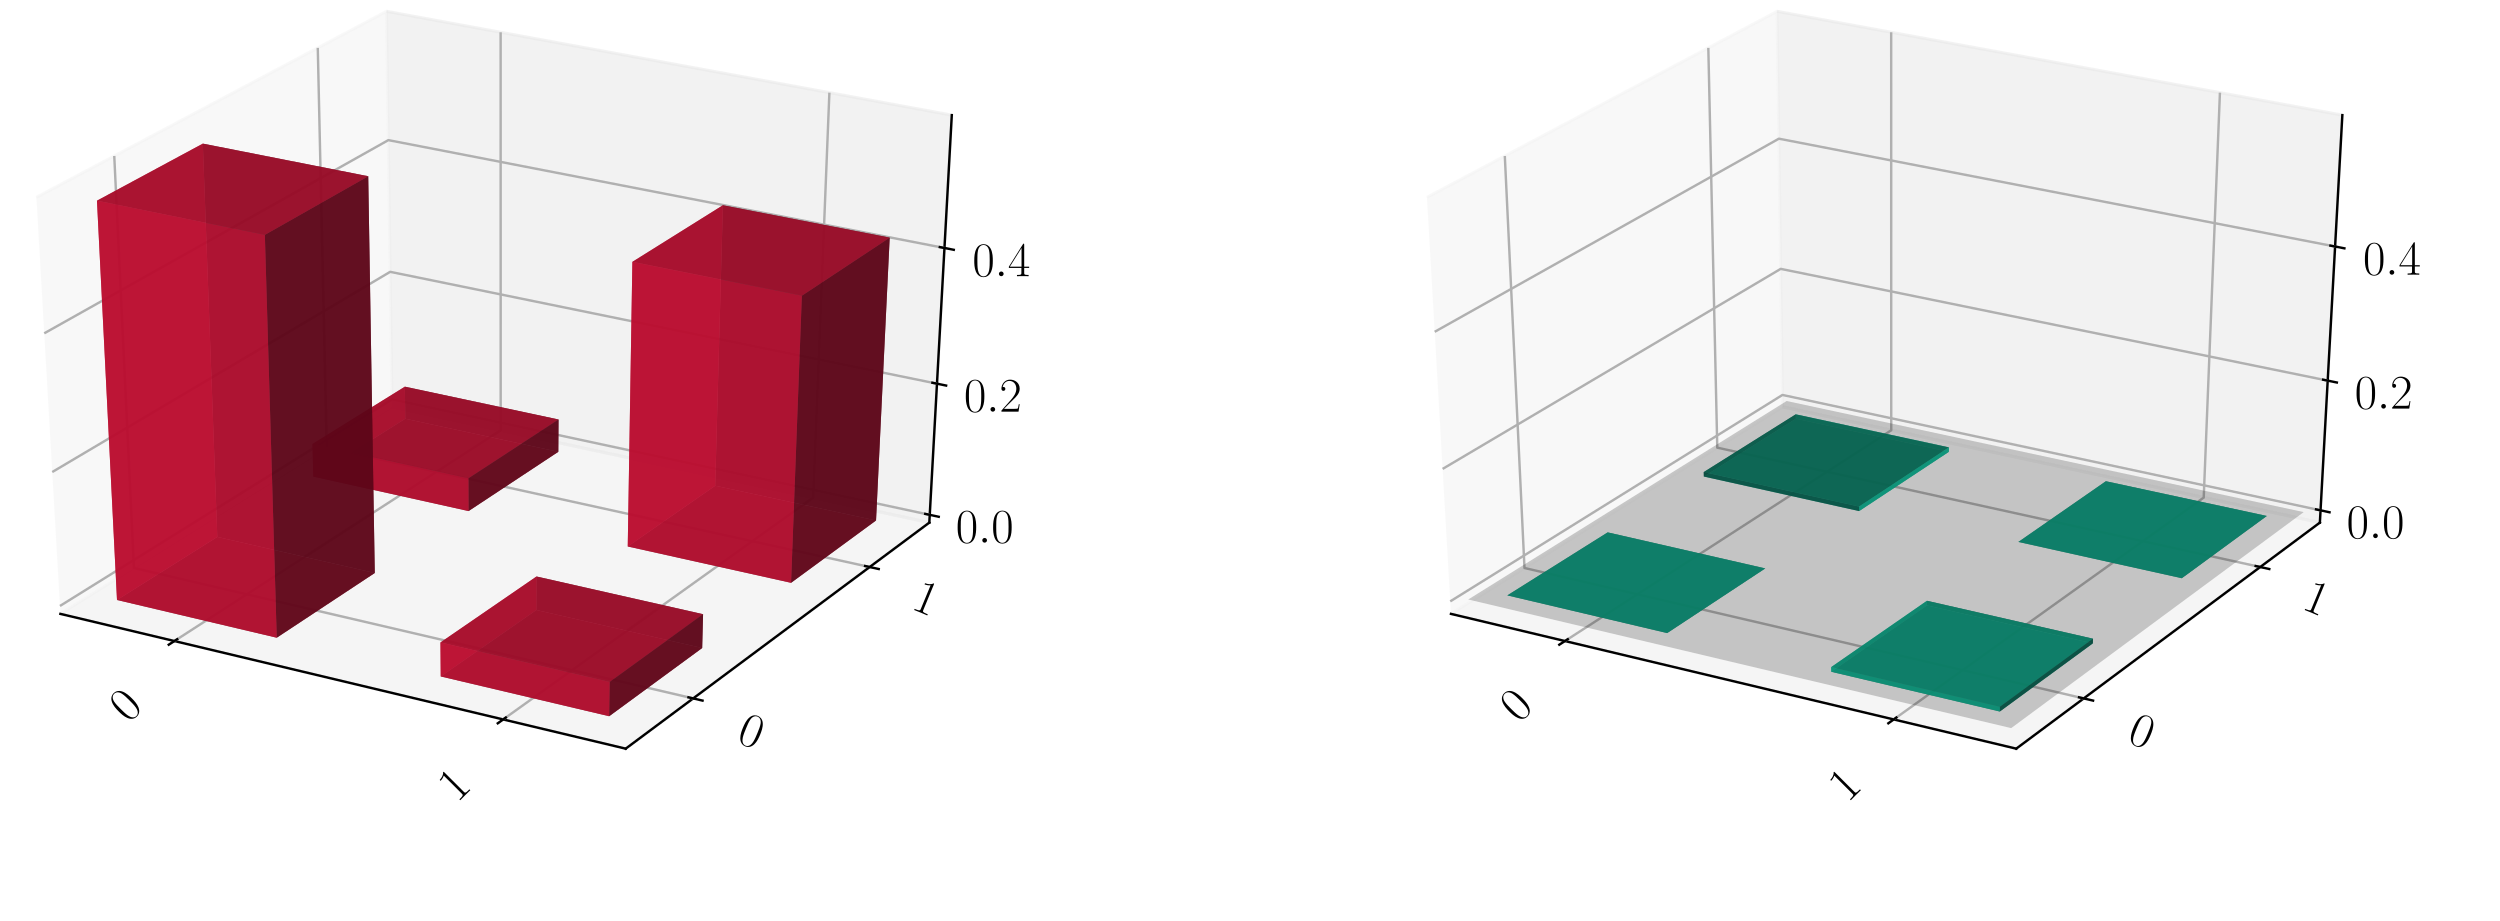 <?xml version="1.0" encoding="utf-8" standalone="no"?>
<!DOCTYPE svg PUBLIC "-//W3C//DTD SVG 1.1//EN"
  "http://www.w3.org/Graphics/SVG/1.1/DTD/svg11.dtd">
<!-- Created with matplotlib (https://matplotlib.org/) -->
<svg height="302.4pt" version="1.1" viewBox="0 0 820.8 302.4" width="820.8pt" xmlns="http://www.w3.org/2000/svg" xmlns:xlink="http://www.w3.org/1999/xlink">
 <defs>
  <style type="text/css">
*{stroke-linecap:butt;stroke-linejoin:round;}
  </style>
 </defs>
 <g id="figure_1">
  <g id="patch_1">
   <path d="M 0 302.4 
L 820.8 302.4 
L 820.8 0 
L 0 0 
z
" style="fill:#ffffff;"/>
  </g>
  <g id="patch_2">
   <path d="M -30.6 262.8 
L 349.855 262.8 
L 349.855 -14.4 
L -30.6 -14.4 
z
" style="fill:#ffffff;"/>
  </g>
  <g id="pane3d_1">
   <g id="patch_3">
    <path d="M 19.835 201.549 
L 128.723 133.585 
L 126.91 3.719 
L 11.951 64.782 
" style="fill:#f2f2f2;opacity:0.5;stroke:#f2f2f2;stroke-linejoin:miter;"/>
   </g>
  </g>
  <g id="pane3d_2">
   <g id="patch_4">
    <path d="M 128.723 133.585 
L 305.112 171.581 
L 312.492 37.799 
L 126.91 3.719 
" style="fill:#e6e6e6;opacity:0.5;stroke:#e6e6e6;stroke-linejoin:miter;"/>
   </g>
  </g>
  <g id="pane3d_3">
   <g id="patch_5">
    <path d="M 19.835 201.549 
L 205.42 245.801 
L 305.112 171.581 
L 128.723 133.585 
" style="fill:#ececec;opacity:0.5;stroke:#ececec;stroke-linejoin:miter;"/>
   </g>
  </g>
  <g id="axis3d_1">
   <g id="line2d_1">
    <path d="M 19.835 201.549 
L 205.42 245.801 
" style="fill:none;stroke:#000000;stroke-linecap:square;stroke-width:0.8;"/>
   </g>
   <g id="Line3DCollection_1">
    <path d="M 57.255 210.471 
L 164.384 141.267 
L 164.365 10.597 
" style="fill:none;stroke:#b0b0b0;stroke-width:0.8;"/>
    <path d="M 165.194 236.209 
L 266.98 163.367 
L 272.304 30.419 
" style="fill:none;stroke:#b0b0b0;stroke-width:0.8;"/>
   </g>
   <g id="xtick_1">
    <g id="line2d_2">
     <path d="M 58.178 209.875 
L 55.405 211.667 
" style="fill:none;stroke:#000000;stroke-linecap:square;stroke-width:0.8;"/>
    </g>
    <g id="text_1">
     <!-- 0 -->
     <defs>
      <path d="M 42 31.844 
C 42 37.969 41.906 48.422 37.703 56.453 
C 34 63.484 28.094 66 22.906 66 
C 18.094 66 12 63.781 8.203 56.562 
C 4.203 49.016 3.797 39.672 3.797 31.844 
C 3.797 26.109 3.906 17.375 7 9.734 
C 11.297 -0.609 19 -2 22.906 -2 
C 27.5 -2 34.5 -0.109 38.594 9.438 
C 41.594 16.375 42 24.5 42 31.844 
z
M 22.906 -0.406 
C 16.5 -0.406 12.703 5.125 11.297 12.75 
C 10.203 18.688 10.203 27.328 10.203 32.953 
C 10.203 40.688 10.203 47.109 11.5 53.234 
C 13.406 61.781 19 64.391 22.906 64.391 
C 27 64.391 32.297 61.672 34.203 53.438 
C 35.5 47.719 35.594 40.984 35.594 32.953 
C 35.594 26.422 35.594 18.375 34.406 12.453 
C 32.297 1.5 26.406 -0.406 22.906 -0.406 
z
" id="CMR17-48"/>
     </defs>
     <g transform="translate(42.153 237.612)rotate(-45)scale(0.16 -0.16)">
      <use transform="scale(0.996)" xlink:href="#CMR17-48"/>
     </g>
    </g>
   </g>
   <g id="xtick_2">
    <g id="line2d_3">
     <path d="M 166.073 235.58 
L 163.433 237.47 
" style="fill:none;stroke:#000000;stroke-linecap:square;stroke-width:0.8;"/>
    </g>
    <g id="text_2">
     <!-- 1 -->
     <defs>
      <path d="M 26.594 63.797 
C 26.594 65.891 26.5 66 25.094 66 
C 21.203 61.359 15.297 59.891 9.703 59.688 
C 9.406 59.688 8.906 59.688 8.797 59.5 
C 8.703 59.297 8.703 59.094 8.703 57 
C 11.797 57 17 57.594 21 59.984 
L 21 7.297 
C 21 3.797 20.797 2.594 12.203 2.594 
L 9.203 2.594 
L 9.203 0 
C 14 0.094 19 0.188 23.797 0.188 
C 28.594 0.188 33.594 0.094 38.406 0 
L 38.406 2.594 
L 35.406 2.594 
C 26.797 2.594 26.594 3.688 26.594 7.297 
z
" id="CMR17-49"/>
     </defs>
     <g transform="translate(150.086 263.768)rotate(-45)scale(0.16 -0.16)">
      <use transform="scale(0.996)" xlink:href="#CMR17-49"/>
     </g>
    </g>
   </g>
  </g>
  <g id="axis3d_2">
   <g id="line2d_4">
    <path d="M 305.112 171.581 
L 205.42 245.801 
" style="fill:none;stroke:#000000;stroke-linecap:square;stroke-width:0.8;"/>
   </g>
   <g id="Line3DCollection_2">
    <path d="M 37.513 51.204 
L 43.974 186.482 
L 227.578 229.304 
" style="fill:none;stroke:#b0b0b0;stroke-width:0.8;"/>
    <path d="M 104.331 15.713 
L 107.269 146.976 
L 285.522 186.165 
" style="fill:none;stroke:#b0b0b0;stroke-width:0.8;"/>
   </g>
   <g id="xtick_3">
    <g id="line2d_5">
     <path d="M 226.042 228.946 
L 230.653 230.022 
" style="fill:none;stroke:#000000;stroke-linecap:square;stroke-width:0.8;"/>
    </g>
    <g id="text_3">
     <!-- 0 -->
     <g transform="translate(241.429 243.361)rotate(-337.5)scale(0.16 -0.16)">
      <use transform="scale(0.996)" xlink:href="#CMR17-48"/>
     </g>
    </g>
   </g>
   <g id="xtick_4">
    <g id="line2d_6">
     <path d="M 284.034 185.838 
L 288.502 186.821 
" style="fill:none;stroke:#000000;stroke-linecap:square;stroke-width:0.8;"/>
    </g>
    <g id="text_4">
     <!-- 1 -->
     <g transform="translate(298.787 199.716)rotate(-337.5)scale(0.16 -0.16)">
      <use transform="scale(0.996)" xlink:href="#CMR17-49"/>
     </g>
    </g>
   </g>
  </g>
  <g id="axis3d_3">
   <g id="line2d_7">
    <path d="M 305.112 171.581 
L 312.492 37.799 
" style="fill:none;stroke:#000000;stroke-linecap:square;stroke-width:0.8;"/>
   </g>
   <g id="Line3DCollection_3">
    <path d="M 305.252 169.037 
L 128.689 131.11 
L 19.685 198.952 
" style="fill:none;stroke:#b0b0b0;stroke-width:0.8;"/>
    <path d="M 307.628 125.972 
L 128.104 89.247 
L 17.15 154.975 
" style="fill:none;stroke:#b0b0b0;stroke-width:0.8;"/>
    <path d="M 310.085 81.425 
L 127.501 46.006 
L 14.525 109.434 
" style="fill:none;stroke:#b0b0b0;stroke-width:0.8;"/>
   </g>
   <g id="xtick_5">
    <g id="line2d_8">
     <path d="M 303.779 168.72 
L 308.201 169.67 
" style="fill:none;stroke:#000000;stroke-linecap:square;stroke-width:0.8;"/>
    </g>
    <g id="text_5">
     <!-- $0.0$ -->
     <defs>
      <path d="M 18.406 4.797 
C 18.406 7.688 16 9.688 13.594 9.688 
C 10.703 9.688 8.703 7.297 8.703 4.891 
C 8.703 2 11.094 0 13.5 0 
C 16.406 0 18.406 2.391 18.406 4.797 
z
" id="CMMI12-58"/>
     </defs>
     <g transform="translate(313.808 178.165)scale(0.16 -0.16)">
      <use transform="scale(0.996)" xlink:href="#CMR17-48"/>
      <use transform="translate(45.69 0)scale(0.996)" xlink:href="#CMMI12-58"/>
      <use transform="translate(72.788 0)scale(0.996)" xlink:href="#CMR17-48"/>
     </g>
    </g>
   </g>
   <g id="xtick_6">
    <g id="line2d_9">
     <path d="M 306.129 125.665 
L 310.629 126.586 
" style="fill:none;stroke:#000000;stroke-linecap:square;stroke-width:0.8;"/>
    </g>
    <g id="text_6">
     <!-- $0.2$ -->
     <defs>
      <path d="M 41.703 15.469 
L 39.906 15.469 
C 38.906 8.391 38.094 7.188 37.703 6.594 
C 37.203 5.797 30 5.797 28.594 5.797 
L 9.406 5.797 
C 13 9.688 20 16.766 28.5 24.938 
C 34.594 30.719 41.703 37.5 41.703 47.391 
C 41.703 59.188 32.297 66 21.797 66 
C 10.797 66 4.094 56.297 4.094 47.297 
C 4.094 43.391 7 42.891 8.203 42.891 
C 9.203 42.891 12.203 43.484 12.203 46.984 
C 12.203 50.094 9.594 51 8.203 51 
C 7.594 51 7 50.891 6.594 50.688 
C 8.5 59.188 14.297 63.391 20.406 63.391 
C 29.094 63.391 34.797 56.5 34.797 47.391 
C 34.797 38.703 29.703 31.219 24 24.734 
L 4.094 2.297 
L 4.094 0 
L 39.297 0 
z
" id="CMR17-50"/>
     </defs>
     <g transform="translate(316.491 135.161)scale(0.16 -0.16)">
      <use transform="scale(0.996)" xlink:href="#CMR17-48"/>
      <use transform="translate(45.69 0)scale(0.996)" xlink:href="#CMMI12-58"/>
      <use transform="translate(72.788 0)scale(0.996)" xlink:href="#CMR17-50"/>
     </g>
    </g>
   </g>
   <g id="xtick_7">
    <g id="line2d_10">
     <path d="M 308.559 81.129 
L 313.139 82.018 
" style="fill:none;stroke:#000000;stroke-linecap:square;stroke-width:0.8;"/>
    </g>
    <g id="text_7">
     <!-- $0.4$ -->
     <defs>
      <path d="M 33.594 64.797 
C 33.594 66.891 33.5 67 31.703 67 
L 2 19.594 
L 2 17 
L 27.797 17 
L 27.797 7.188 
C 27.797 3.594 27.594 2.594 20.594 2.594 
L 18.703 2.594 
L 18.703 0 
C 21.906 0.188 27.297 0.188 30.703 0.188 
C 34.094 0.188 39.5 0.188 42.703 0 
L 42.703 2.594 
L 40.797 2.594 
C 33.797 2.594 33.594 3.594 33.594 7.188 
L 33.594 17 
L 43.797 17 
L 43.797 19.594 
L 33.594 19.594 
z
M 28.094 58.172 
L 28.094 19.594 
L 4 19.594 
z
" id="CMR17-52"/>
     </defs>
     <g transform="translate(319.266 90.68)scale(0.16 -0.16)">
      <use transform="scale(0.996)" xlink:href="#CMR17-48"/>
      <use transform="translate(45.69 0)scale(0.996)" xlink:href="#CMMI12-58"/>
      <use transform="translate(72.788 0)scale(0.996)" xlink:href="#CMR17-52"/>
     </g>
    </g>
   </g>
  </g>
  <g id="axes_1">
   <g id="Poly3DCollection_1">
    <path clip-path="url(#pdc113cb149)" d="M 133.052 137.476 
L 132.922 126.949 
L 183.382 137.725 
L 183.306 148.338 
z
" style="fill:#5d0618;fill-opacity:0.8;"/>
    <path clip-path="url(#pdc113cb149)" d="M 102.864 156.46 
L 102.605 145.784 
L 132.922 126.949 
L 133.052 137.476 
z
" style="fill:#ba0c2f;fill-opacity:0.8;"/>
    <path clip-path="url(#pdc113cb149)" d="M 102.864 156.46 
L 133.052 137.476 
L 183.306 148.338 
L 153.833 167.797 
z
" style="fill:#74081d;fill-opacity:0.8;"/>
    <path clip-path="url(#pdc113cb149)" d="M 102.605 145.784 
L 153.787 157.035 
L 183.382 137.725 
L 132.922 126.949 
z
" style="fill:#a30a29;fill-opacity:0.8;"/>
    <path clip-path="url(#pdc113cb149)" d="M 153.833 167.797 
L 183.306 148.338 
L 183.382 137.725 
L 153.787 157.035 
z
" style="fill:#5d0618;fill-opacity:0.8;"/>
    <path clip-path="url(#pdc113cb149)" d="M 102.864 156.46 
L 153.833 167.797 
L 153.787 157.035 
L 102.605 145.784 
z
" style="fill:#ba0c2f;fill-opacity:0.8;"/>
   </g>
   <g id="Poly3DCollection_2">
    <path clip-path="url(#pdc113cb149)" d="M 206.101 179.423 
L 234.813 159.47 
L 287.62 170.884 
L 259.718 191.35 
z
" style="fill:#74081d;fill-opacity:0.8;"/>
    <path clip-path="url(#pdc113cb149)" d="M 234.813 159.47 
L 237.336 67.388 
L 292.103 78.014 
L 287.62 170.884 
z
" style="fill:#5d0618;fill-opacity:0.8;"/>
    <path clip-path="url(#pdc113cb149)" d="M 206.101 179.423 
L 207.624 85.97 
L 237.336 67.388 
L 234.813 159.47 
z
" style="fill:#ba0c2f;fill-opacity:0.8;"/>
    <path clip-path="url(#pdc113cb149)" d="M 259.718 191.35 
L 287.62 170.884 
L 292.103 78.014 
L 263.264 97.09 
z
" style="fill:#5d0618;fill-opacity:0.8;"/>
    <path clip-path="url(#pdc113cb149)" d="M 206.101 179.423 
L 259.718 191.35 
L 263.264 97.09 
L 207.624 85.97 
z
" style="fill:#ba0c2f;fill-opacity:0.8;"/>
    <path clip-path="url(#pdc113cb149)" d="M 207.624 85.97 
L 263.264 97.09 
L 292.103 78.014 
L 237.336 67.388 
z
" style="fill:#a30a29;fill-opacity:0.8;"/>
   </g>
   <g id="Poly3DCollection_3">
    <path clip-path="url(#pdc113cb149)" d="M 176.094 200.277 
L 176.143 189.272 
L 230.832 201.655 
L 230.541 212.751 
z
" style="fill:#5d0618;fill-opacity:0.8;"/>
    <path clip-path="url(#pdc113cb149)" d="M 144.7 222.094 
L 144.61 210.931 
L 176.143 189.272 
L 176.094 200.277 
z
" style="fill:#ba0c2f;fill-opacity:0.8;"/>
    <path clip-path="url(#pdc113cb149)" d="M 144.7 222.094 
L 176.094 200.277 
L 230.541 212.751 
L 199.997 235.155 
z
" style="fill:#74081d;fill-opacity:0.8;"/>
    <path clip-path="url(#pdc113cb149)" d="M 144.61 210.931 
L 200.157 223.9 
L 230.832 201.655 
L 176.143 189.272 
z
" style="fill:#a30a29;fill-opacity:0.8;"/>
    <path clip-path="url(#pdc113cb149)" d="M 199.997 235.155 
L 230.541 212.751 
L 230.832 201.655 
L 200.157 223.9 
z
" style="fill:#5d0618;fill-opacity:0.8;"/>
    <path clip-path="url(#pdc113cb149)" d="M 144.7 222.094 
L 199.997 235.155 
L 200.157 223.9 
L 144.61 210.931 
z
" style="fill:#ba0c2f;fill-opacity:0.8;"/>
   </g>
   <g id="Poly3DCollection_4">
    <path clip-path="url(#pdc113cb149)" d="M 38.414 196.99 
L 71.347 176.279 
L 123.047 188.124 
L 90.858 209.377 
z
" style="fill:#74081d;fill-opacity:0.8;"/>
    <path clip-path="url(#pdc113cb149)" d="M 71.347 176.279 
L 66.597 47.153 
L 120.897 57.862 
L 123.047 188.124 
z
" style="fill:#5d0618;fill-opacity:0.8;"/>
    <path clip-path="url(#pdc113cb149)" d="M 38.414 196.99 
L 31.837 65.887 
L 66.597 47.153 
L 71.347 176.279 
z
" style="fill:#ba0c2f;fill-opacity:0.8;"/>
    <path clip-path="url(#pdc113cb149)" d="M 90.858 209.377 
L 123.047 188.124 
L 120.897 57.862 
L 86.958 77.112 
z
" style="fill:#5d0618;fill-opacity:0.8;"/>
    <path clip-path="url(#pdc113cb149)" d="M 38.414 196.99 
L 90.858 209.377 
L 86.958 77.112 
L 31.837 65.887 
z
" style="fill:#ba0c2f;fill-opacity:0.8;"/>
    <path clip-path="url(#pdc113cb149)" d="M 31.837 65.887 
L 86.958 77.112 
L 120.897 57.862 
L 66.597 47.153 
z
" style="fill:#a30a29;fill-opacity:0.8;"/>
   </g>
  </g>
  <g id="patch_6">
   <path d="M 425.945 262.8 
L 806.4 262.8 
L 806.4 -14.4 
L 425.945 -14.4 
z
" style="fill:#ffffff;"/>
  </g>
  <g id="pane3d_4">
   <g id="patch_7">
    <path d="M 476.381 201.549 
L 585.269 133.585 
L 583.456 3.719 
L 468.496 64.782 
" style="fill:#f2f2f2;opacity:0.5;stroke:#f2f2f2;stroke-linejoin:miter;"/>
   </g>
  </g>
  <g id="pane3d_5">
   <g id="patch_8">
    <path d="M 585.269 133.585 
L 761.657 171.581 
L 769.037 37.799 
L 583.456 3.719 
" style="fill:#e6e6e6;opacity:0.5;stroke:#e6e6e6;stroke-linejoin:miter;"/>
   </g>
  </g>
  <g id="pane3d_6">
   <g id="patch_9">
    <path d="M 476.381 201.549 
L 661.965 245.801 
L 761.657 171.581 
L 585.269 133.585 
" style="fill:#ececec;opacity:0.5;stroke:#ececec;stroke-linejoin:miter;"/>
   </g>
  </g>
  <g id="axis3d_4">
   <g id="line2d_11">
    <path d="M 476.381 201.549 
L 661.965 245.801 
" style="fill:none;stroke:#000000;stroke-linecap:square;stroke-width:0.8;"/>
   </g>
   <g id="Line3DCollection_4">
    <path d="M 513.8 210.471 
L 620.93 141.267 
L 620.91 10.597 
" style="fill:none;stroke:#b0b0b0;stroke-width:0.8;"/>
    <path d="M 621.74 236.209 
L 723.525 163.367 
L 728.849 30.419 
" style="fill:none;stroke:#b0b0b0;stroke-width:0.8;"/>
   </g>
   <g id="xtick_8">
    <g id="line2d_12">
     <path d="M 514.724 209.875 
L 511.95 211.667 
" style="fill:none;stroke:#000000;stroke-linecap:square;stroke-width:0.8;"/>
    </g>
    <g id="text_8">
     <!-- 0 -->
     <g transform="translate(498.698 237.612)rotate(-45)scale(0.16 -0.16)">
      <use transform="scale(0.996)" xlink:href="#CMR17-48"/>
     </g>
    </g>
   </g>
   <g id="xtick_9">
    <g id="line2d_13">
     <path d="M 622.619 235.58 
L 619.978 237.47 
" style="fill:none;stroke:#000000;stroke-linecap:square;stroke-width:0.8;"/>
    </g>
    <g id="text_9">
     <!-- 1 -->
     <g transform="translate(606.632 263.768)rotate(-45)scale(0.16 -0.16)">
      <use transform="scale(0.996)" xlink:href="#CMR17-49"/>
     </g>
    </g>
   </g>
  </g>
  <g id="axis3d_5">
   <g id="line2d_14">
    <path d="M 761.657 171.581 
L 661.965 245.801 
" style="fill:none;stroke:#000000;stroke-linecap:square;stroke-width:0.8;"/>
   </g>
   <g id="Line3DCollection_5">
    <path d="M 494.059 51.204 
L 500.519 186.482 
L 684.123 229.304 
" style="fill:none;stroke:#b0b0b0;stroke-width:0.8;"/>
    <path d="M 560.876 15.713 
L 563.814 146.976 
L 742.068 186.165 
" style="fill:none;stroke:#b0b0b0;stroke-width:0.8;"/>
   </g>
   <g id="xtick_10">
    <g id="line2d_15">
     <path d="M 682.587 228.946 
L 687.198 230.022 
" style="fill:none;stroke:#000000;stroke-linecap:square;stroke-width:0.8;"/>
    </g>
    <g id="text_10">
     <!-- 0 -->
     <g transform="translate(697.975 243.361)rotate(-337.5)scale(0.16 -0.16)">
      <use transform="scale(0.996)" xlink:href="#CMR17-48"/>
     </g>
    </g>
   </g>
   <g id="xtick_11">
    <g id="line2d_16">
     <path d="M 740.579 185.838 
L 745.047 186.821 
" style="fill:none;stroke:#000000;stroke-linecap:square;stroke-width:0.8;"/>
    </g>
    <g id="text_11">
     <!-- 1 -->
     <g transform="translate(755.332 199.716)rotate(-337.5)scale(0.16 -0.16)">
      <use transform="scale(0.996)" xlink:href="#CMR17-49"/>
     </g>
    </g>
   </g>
  </g>
  <g id="axis3d_6">
   <g id="line2d_17">
    <path d="M 761.657 171.581 
L 769.037 37.799 
" style="fill:none;stroke:#000000;stroke-linecap:square;stroke-width:0.8;"/>
   </g>
   <g id="Line3DCollection_6">
    <path d="M 761.879 167.555 
L 585.214 129.669 
L 476.144 197.439 
" style="fill:none;stroke:#b0b0b0;stroke-width:0.8;"/>
    <path d="M 764.228 124.97 
L 584.636 88.275 
L 473.637 153.952 
" style="fill:none;stroke:#b0b0b0;stroke-width:0.8;"/>
    <path d="M 766.657 80.938 
L 584.04 45.534 
L 471.042 108.936 
" style="fill:none;stroke:#b0b0b0;stroke-width:0.8;"/>
   </g>
   <g id="xtick_12">
    <g id="line2d_18">
     <path d="M 760.405 167.239 
L 764.83 168.188 
" style="fill:none;stroke:#000000;stroke-linecap:square;stroke-width:0.8;"/>
    </g>
    <g id="text_12">
     <!-- $0.0$ -->
     <g transform="translate(770.446 176.686)scale(0.16 -0.16)">
      <use transform="scale(0.996)" xlink:href="#CMR17-48"/>
      <use transform="translate(45.69 0)scale(0.996)" xlink:href="#CMMI12-58"/>
      <use transform="translate(72.788 0)scale(0.996)" xlink:href="#CMR17-48"/>
     </g>
    </g>
   </g>
   <g id="xtick_13">
    <g id="line2d_19">
     <path d="M 762.729 124.664 
L 767.231 125.584 
" style="fill:none;stroke:#000000;stroke-linecap:square;stroke-width:0.8;"/>
    </g>
    <g id="text_13">
     <!-- $0.2$ -->
     <g transform="translate(773.099 134.161)scale(0.16 -0.16)">
      <use transform="scale(0.996)" xlink:href="#CMR17-48"/>
      <use transform="translate(45.69 0)scale(0.996)" xlink:href="#CMMI12-58"/>
      <use transform="translate(72.788 0)scale(0.996)" xlink:href="#CMR17-50"/>
     </g>
    </g>
   </g>
   <g id="xtick_14">
    <g id="line2d_20">
     <path d="M 765.131 80.643 
L 769.712 81.531 
" style="fill:none;stroke:#000000;stroke-linecap:square;stroke-width:0.8;"/>
    </g>
    <g id="text_14">
     <!-- $0.4$ -->
     <g transform="translate(775.842 90.194)scale(0.16 -0.16)">
      <use transform="scale(0.996)" xlink:href="#CMR17-48"/>
      <use transform="translate(45.69 0)scale(0.996)" xlink:href="#CMMI12-58"/>
      <use transform="translate(72.788 0)scale(0.996)" xlink:href="#CMR17-52"/>
     </g>
    </g>
   </g>
  </g>
  <g id="axes_2">
   <g id="Poly3DCollection_5">
    <path clip-path="url(#pa2c3bee4d8)" d="M 589.579 136.028 
L 589.597 137.476 
L 639.851 148.338 
L 639.862 146.878 
z
" style="fill:#0cba97;fill-opacity:0.8;"/>
    <path clip-path="url(#pa2c3bee4d8)" d="M 559.374 154.991 
L 559.409 156.46 
L 589.597 137.476 
L 589.579 136.028 
z
" style="fill:#065d4c;fill-opacity:0.8;"/>
    <path clip-path="url(#pa2c3bee4d8)" d="M 559.409 156.46 
L 610.378 167.797 
L 639.851 148.338 
L 589.597 137.476 
z
" style="fill:#0aa384;fill-opacity:0.8;"/>
    <path clip-path="url(#pa2c3bee4d8)" d="M 559.374 154.991 
L 589.579 136.028 
L 639.862 146.878 
L 610.372 166.317 
z
" style="fill:#08745e;fill-opacity:0.8;"/>
    <path clip-path="url(#pa2c3bee4d8)" d="M 610.372 166.317 
L 639.862 146.878 
L 639.851 148.338 
L 610.378 167.797 
z
" style="fill:#0cba97;fill-opacity:0.8;"/>
    <path clip-path="url(#pa2c3bee4d8)" d="M 559.374 154.991 
L 610.372 166.317 
L 610.378 167.797 
L 559.409 156.46 
z
" style="fill:#065d4c;fill-opacity:0.8;"/>
   </g>
   <g id="Poly3DCollection_6">
    <path clip-path="url(#pa2c3bee4d8)" d="M 691.399 157.998 
L 691.399 157.998 
L 744.237 169.4 
L 744.237 169.4 
z
" style="fill:#065d4c;fill-opacity:0.8;"/>
    <path clip-path="url(#pa2c3bee4d8)" d="M 662.671 177.931 
L 662.671 177.931 
L 691.399 157.998 
L 691.399 157.998 
z
" style="fill:#065d4c;fill-opacity:0.8;"/>
    <path clip-path="url(#pa2c3bee4d8)" d="M 662.671 177.931 
L 691.399 157.998 
L 744.237 169.4 
L 716.32 189.845 
z
" style="fill:#08745e;fill-opacity:0.8;"/>
    <path clip-path="url(#pa2c3bee4d8)" d="M 662.671 177.931 
L 716.32 189.845 
L 744.237 169.4 
L 691.399 157.998 
z
" style="fill:#0aa384;fill-opacity:0.8;"/>
    <path clip-path="url(#pa2c3bee4d8)" d="M 716.32 189.845 
L 744.237 169.4 
L 744.237 169.4 
L 716.32 189.845 
z
" style="fill:#065d4c;fill-opacity:0.8;"/>
    <path clip-path="url(#pa2c3bee4d8)" d="M 662.671 177.931 
L 716.32 189.845 
L 716.32 189.845 
L 662.671 177.931 
z
" style="fill:#065d4c;fill-opacity:0.8;"/>
   </g>
   <g id="Poly3DCollection_7">
    <path clip-path="url(#pa2c3bee4d8)" d="M 527.838 174.79 
L 527.838 174.79 
L 579.568 186.622 
L 579.568 186.622 
z
" style="fill:#065d4c;fill-opacity:0.8;"/>
    <path clip-path="url(#pa2c3bee4d8)" d="M 494.884 195.479 
L 494.884 195.479 
L 527.838 174.79 
L 527.838 174.79 
z
" style="fill:#065d4c;fill-opacity:0.8;"/>
    <path clip-path="url(#pa2c3bee4d8)" d="M 494.884 195.479 
L 527.838 174.79 
L 579.568 186.622 
L 547.358 207.854 
z
" style="fill:#08745e;fill-opacity:0.8;"/>
    <path clip-path="url(#pa2c3bee4d8)" d="M 494.884 195.479 
L 547.358 207.854 
L 579.568 186.622 
L 527.838 174.79 
z
" style="fill:#0aa384;fill-opacity:0.8;"/>
    <path clip-path="url(#pa2c3bee4d8)" d="M 547.358 207.854 
L 579.568 186.622 
L 579.568 186.622 
L 547.358 207.854 
z
" style="fill:#065d4c;fill-opacity:0.8;"/>
    <path clip-path="url(#pa2c3bee4d8)" d="M 494.884 195.479 
L 547.358 207.854 
L 547.358 207.854 
L 494.884 195.479 
z
" style="fill:#065d4c;fill-opacity:0.8;"/>
   </g>
   <g id="Poly3DCollection_8">
    <path clip-path="url(#pa2c3bee4d8)" d="M 632.646 198.763 
L 632.653 197.248 
L 687.166 209.697 
L 687.126 211.225 
z
" style="fill:#065d4c;fill-opacity:0.8;"/>
    <path clip-path="url(#pa2c3bee4d8)" d="M 601.233 220.559 
L 601.221 219.021 
L 632.653 197.248 
L 632.646 198.763 
z
" style="fill:#0cba97;fill-opacity:0.8;"/>
    <path clip-path="url(#pa2c3bee4d8)" d="M 601.233 220.559 
L 632.646 198.763 
L 687.126 211.225 
L 656.565 233.607 
z
" style="fill:#08745e;fill-opacity:0.8;"/>
    <path clip-path="url(#pa2c3bee4d8)" d="M 601.221 219.021 
L 656.587 232.057 
L 687.166 209.697 
L 632.653 197.248 
z
" style="fill:#0aa384;fill-opacity:0.8;"/>
    <path clip-path="url(#pa2c3bee4d8)" d="M 656.565 233.607 
L 687.126 211.225 
L 687.166 209.697 
L 656.587 232.057 
z
" style="fill:#065d4c;fill-opacity:0.8;"/>
    <path clip-path="url(#pa2c3bee4d8)" d="M 601.233 220.559 
L 656.565 233.607 
L 656.587 232.057 
L 601.221 219.021 
z
" style="fill:#0cba97;fill-opacity:0.8;"/>
   </g>
   <g id="Poly3DCollection_9">
    <path clip-path="url(#pa2c3bee4d8)" d="M 482.042 196.822 
L 660.306 239.057 
L 756.342 168.134 
L 586.579 131.657 
z
" style="fill-opacity:0.2;"/>
   </g>
  </g>
 </g>
 <defs>
  <clipPath id="pdc113cb149">
   <rect height="277.2" width="380.455" x="-30.6" y="-14.4"/>
  </clipPath>
  <clipPath id="pa2c3bee4d8">
   <rect height="277.2" width="380.455" x="425.945" y="-14.4"/>
  </clipPath>
 </defs>
</svg>
